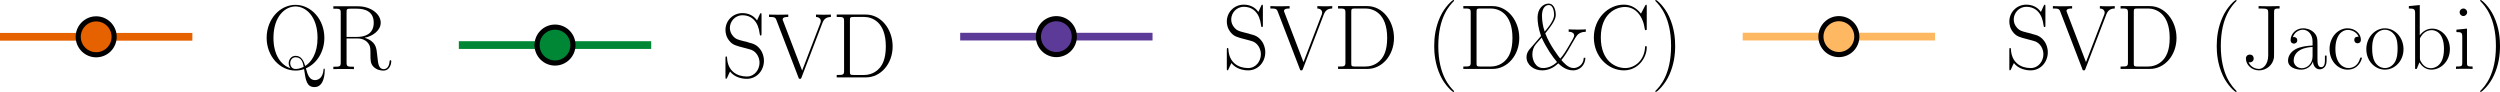 <?xml version="1.0" encoding="UTF-8" standalone="no"?>
<svg
   xmlns:dc="http://purl.org/dc/elements/1.1/"
   xmlns:cc="http://creativecommons.org/ns#"
   xmlns:rdf="http://www.w3.org/1999/02/22-rdf-syntax-ns#"
   xmlns:svg="http://www.w3.org/2000/svg"
   xmlns="http://www.w3.org/2000/svg"
   xmlns:xlink="http://www.w3.org/1999/xlink"
   xmlns:sodipodi="http://sodipodi.sourceforge.net/DTD/sodipodi-0.dtd"
   xmlns:inkscape="http://www.inkscape.org/namespaces/inkscape"
   width="487.352pt"
   height="17.922pt"
   viewBox="0 0 487.352 17.922"
   version="1.2"
   id="svg1323"
   sodipodi:docname="legend.svg"
   inkscape:version="0.92.3 (2405546, 2018-03-11)">
  <sodipodi:namedview
     pagecolor="#ffffff"
     bordercolor="#666666"
     borderopacity="1"
     objecttolerance="10"
     gridtolerance="10"
     guidetolerance="10"
     inkscape:pageopacity="0"
     inkscape:pageshadow="2"
     inkscape:window-width="2560"
     inkscape:window-height="1387"
     id="namedview1325"
     showgrid="false"
     inkscape:zoom="1.7065405"
     inkscape:cx="239.45396"
     inkscape:cy="-150.3387"
     inkscape:window-x="-8"
     inkscape:window-y="22"
     inkscape:window-maximized="1"
     inkscape:current-layer="svg1323"
     fit-margin-top="0"
     fit-margin-left="0"
     fit-margin-right="0"
     fit-margin-bottom="0" />
  <defs
     id="defs538">
    <g
       id="g125">
      <symbol
         overflow="visible"
         id="glyph0-0"
         style="overflow:visible">
        <path
           style="stroke:none"
           d=""
           id="path2"
           inkscape:connector-curvature="0" />
      </symbol>
      <symbol
         overflow="visible"
         id="glyph0-1"
         style="overflow:visible">
        <path
           style="stroke:none"
           d="m 4.766,-11.469 c 0,-0.375 -0.016,-0.391 -0.266,-0.391 -0.703,0.844 -1.75,1.109 -2.766,1.156 -0.047,0 -0.141,0 -0.156,0.031 -0.016,0.031 -0.016,0.078 -0.016,0.453 0.547,0 1.484,-0.109 2.203,-0.547 V -1.312 c 0,0.625 -0.031,0.844 -1.578,0.844 H 1.656 V 0 c 0.859,-0.016 1.75,-0.031 2.609,-0.031 0.859,0 1.766,0.016 2.625,0.031 V -0.469 H 6.344 c -1.531,0 -1.578,-0.188 -1.578,-0.844 z m 0,0"
           id="path5"
           inkscape:connector-curvature="0" />
      </symbol>
      <symbol
         overflow="visible"
         id="glyph0-2"
         style="overflow:visible">
        <path
           style="stroke:none"
           d="m 7.531,-5.766 c 0,-1.094 -0.016,-2.953 -0.766,-4.391 -0.672,-1.25 -1.719,-1.703 -2.656,-1.703 -0.859,0 -1.953,0.391 -2.641,1.688 -0.719,1.344 -0.781,3.016 -0.781,4.406 0,1.031 0.016,2.594 0.562,3.953 0.781,1.844 2.156,2.094 2.859,2.094 0.828,0 2.078,-0.328 2.812,-2.047 0.547,-1.234 0.609,-2.688 0.609,-4 z M 4.109,0 C 2.953,0 2.281,-0.984 2.031,-2.344 1.828,-3.406 1.828,-4.953 1.828,-5.953 c 0,-1.391 0,-2.531 0.234,-3.625 0.344,-1.531 1.344,-1.984 2.047,-1.984 0.734,0 1.688,0.484 2.031,1.953 0.234,1.016 0.25,2.219 0.25,3.656 0,1.156 0,2.594 -0.219,3.656 C 5.797,-0.344 4.734,0 4.109,0 Z m 0,0"
           id="path8"
           inkscape:connector-curvature="0" />
      </symbol>
      <symbol
         overflow="visible"
         id="glyph0-3"
         style="overflow:visible">
        <path
           style="stroke:none"
           d="M 7.484,-2.781 H 7.156 C 6.984,-1.5 6.828,-1.297 6.766,-1.188 6.672,-1.047 5.375,-1.047 5.125,-1.047 H 1.688 c 0.641,-0.688 1.906,-1.969 3.422,-3.438 1.094,-1.047 2.375,-2.266 2.375,-4.031 0,-2.125 -1.688,-3.344 -3.578,-3.344 -1.969,0 -3.172,1.75 -3.172,3.359 0,0.703 0.516,0.781 0.734,0.781 0.188,0 0.719,-0.109 0.719,-0.734 0,-0.547 -0.469,-0.719 -0.719,-0.719 -0.109,0 -0.219,0.031 -0.281,0.062 0.344,-1.531 1.375,-2.281 2.469,-2.281 1.562,0 2.594,1.234 2.594,2.875 0,1.562 -0.922,2.906 -1.938,4.062 L 0.734,-0.406 V 0 h 6.312 z m 0,0"
           id="path11"
           inkscape:connector-curvature="0" />
      </symbol>
      <symbol
         overflow="visible"
         id="glyph0-4"
         style="overflow:visible">
        <path
           style="stroke:none"
           d="m 3.969,-6.094 c 1.594,0 2.297,1.375 2.297,2.969 0,2.156 -1.156,2.984 -2.188,2.984 -0.953,0 -2.5,-0.469 -2.984,-1.844 0.094,0.031 0.188,0.031 0.266,0.031 0.438,0 0.75,-0.281 0.75,-0.75 0,-0.531 -0.391,-0.766 -0.75,-0.766 -0.297,0 -0.766,0.156 -0.766,0.812 0,1.656 1.609,2.938 3.516,2.938 1.984,0 3.516,-1.562 3.516,-3.391 0,-1.734 -1.438,-2.984 -3.141,-3.188 1.359,-0.281 2.672,-1.5 2.672,-3.141 0,-1.391 -1.422,-2.422 -3.031,-2.422 -1.625,0 -3.062,1 -3.062,2.438 0,0.625 0.469,0.734 0.703,0.734 0.375,0 0.688,-0.234 0.688,-0.688 0,-0.469 -0.312,-0.703 -0.688,-0.703 -0.078,0 -0.172,0 -0.234,0.031 0.516,-1.188 1.938,-1.391 2.562,-1.391 0.625,0 1.812,0.297 1.812,2.016 0,0.5 -0.078,1.406 -0.688,2.188 C 4.688,-6.531 4.078,-6.5 3.484,-6.438 c -0.094,0 -0.5,0.031 -0.578,0.031 -0.125,0.016 -0.203,0.031 -0.203,0.156 0,0.141 0.016,0.156 0.375,0.156 z m 0,0"
           id="path14"
           inkscape:connector-curvature="0" />
      </symbol>
      <symbol
         overflow="visible"
         id="glyph0-5"
         style="overflow:visible">
        <path
           style="stroke:none"
           d="M 6.031,-11.609 C 6.031,-11.984 6.016,-12 5.688,-12 l -5.328,8.484 v 0.469 h 4.625 v 1.75 c 0,0.656 -0.031,0.828 -1.297,0.828 H 3.359 V 0 c 0.562,-0.031 1.531,-0.031 2.141,-0.031 0.609,0 1.578,0 2.156,0.031 V -0.469 H 7.312 c -1.25,0 -1.281,-0.172 -1.281,-0.828 v -1.75 h 1.828 v -0.469 H 6.031 Z m -0.984,1.188 v 6.906 H 0.719 Z m 0,0"
           id="path17"
           inkscape:connector-curvature="0" />
      </symbol>
      <symbol
         overflow="visible"
         id="glyph0-6"
         style="overflow:visible">
        <path
           style="stroke:none"
           d="M 4.578,-3.469 V -4.25 h -4.5 v 0.781 z m 0,0"
           id="path20"
           inkscape:connector-curvature="0" />
      </symbol>
      <symbol
         overflow="visible"
         id="glyph0-7"
         style="overflow:visible">
        <path
           style="stroke:none"
           d="m 2.047,-10.5 c 0.172,0.078 0.906,0.312 1.672,0.312 1.656,0 2.578,-0.891 3.094,-1.422 0,-0.141 0,-0.234 -0.109,-0.234 -0.016,0 -0.047,0 -0.188,0.078 -0.625,0.266 -1.375,0.484 -2.266,0.484 -0.531,0 -1.344,-0.078 -2.219,-0.469 -0.203,-0.094 -0.234,-0.094 -0.25,-0.094 -0.094,0 -0.109,0.016 -0.109,0.375 v 5.203 c 0,0.328 0,0.422 0.172,0.422 0.094,0 0.125,-0.047 0.219,-0.172 0.578,-0.797 1.359,-1.141 2.266,-1.141 0.625,0 1.969,0.391 1.969,3.469 0,0.562 0,1.609 -0.531,2.438 -0.453,0.734 -1.156,1.109 -1.922,1.109 -1.188,0 -2.391,-0.828 -2.719,-2.203 0.078,0.016 0.219,0.047 0.297,0.047 0.234,0 0.672,-0.125 0.672,-0.688 0,-0.484 -0.328,-0.672 -0.672,-0.672 -0.422,0 -0.688,0.25 -0.688,0.75 0,1.562 1.234,3.188 3.141,3.188 1.844,0 3.609,-1.594 3.609,-3.906 0,-2.156 -1.406,-3.812 -3.141,-3.812 -0.922,0 -1.688,0.328 -2.297,0.984 z m 0,0"
           id="path23"
           inkscape:connector-curvature="0" />
      </symbol>
      <symbol
         overflow="visible"
         id="glyph0-8"
         style="overflow:visible">
        <path
           style="stroke:none"
           d="m 8.484,-0.156 c 2.141,-0.922 3.594,-3.25 3.594,-5.938 0,-3.688 -2.641,-6.438 -5.625,-6.438 -3.047,0 -5.625,2.797 -5.625,6.438 0,3.578 2.578,6.375 5.625,6.375 C 6.875,0.281 7.438,0.234 8.125,0 c 0.312,2.188 0.5,3.5 2.047,3.5 1.906,0 1.984,-2.797 1.984,-3.297 0,-0.188 0,-0.312 -0.125,-0.312 -0.078,0 -0.109,0.125 -0.109,0.156 -0.125,1.734 -1.094,2.094 -1.656,2.094 -1.062,0 -1.438,-0.953 -1.781,-2.297 z m -3,-0.016 C 3.625,-0.766 2.156,-2.766 2.156,-6.094 c 0,-4.281 2.344,-6.125 4.281,-6.125 2.016,0 4.312,1.922 4.312,6.125 0,3.031 -1.203,4.719 -2.406,5.484 -0.266,-0.922 -0.703,-1.984 -1.875,-1.984 -0.859,0 -1.344,0.75 -1.344,1.422 0,0.422 0.172,0.766 0.359,1 z m 2.562,-0.281 c -0.703,0.375 -1.281,0.422 -1.594,0.422 -0.797,0 -1.031,-0.734 -1.031,-1.141 0,-0.547 0.375,-1.141 1.047,-1.141 1.156,0 1.438,1.016 1.578,1.859 z m 0,0"
           id="path26"
           inkscape:connector-curvature="0" />
      </symbol>
      <symbol
         overflow="visible"
         id="glyph0-9"
         style="overflow:visible">
        <path
           style="stroke:none"
           d="m 7.031,-6.109 c 1.703,-0.344 3.141,-1.5 3.141,-2.938 0,-1.688 -1.906,-3.203 -4.406,-3.203 H 0.938 v 0.469 c 1.234,0 1.438,0 1.438,0.797 v 9.703 c 0,0.812 -0.203,0.812 -1.438,0.812 V 0 c 0.516,-0.031 1.453,-0.031 2,-0.031 0.562,0 1.5,0 2.016,0.031 v -0.469 c -1.234,0 -1.438,0 -1.438,-0.812 v -4.703 h 2.094 c 1.031,0 1.594,0.406 1.859,0.641 0.703,0.703 0.703,1.188 0.703,2.406 0,1.203 0,1.812 0.547,2.422 0.688,0.734 1.594,0.797 1.984,0.797 1.328,0 1.531,-1.484 1.531,-1.781 0,-0.109 0,-0.234 -0.156,-0.234 -0.156,0 -0.172,0.109 -0.172,0.172 C 11.828,-0.391 11.297,0 10.75,0 9.766,0 9.656,-1.125 9.547,-2.219 9.484,-2.594 9.453,-2.875 9.422,-3.266 9.312,-4.156 9.172,-5.469 7.031,-6.109 Z M 5.562,-6.281 H 3.516 v -4.797 c 0,-0.609 0.031,-0.703 0.75,-0.703 h 1.312 c 1.484,0 3.234,0.516 3.234,2.734 0,2.328 -1.906,2.766 -3.25,2.766 z m 0,0"
           id="path29"
           inkscape:connector-curvature="0" />
      </symbol>
      <symbol
         overflow="visible"
         id="glyph0-10"
         style="overflow:visible">
        <path
           style="stroke:none"
           d="m 7.859,-12.172 c 0,-0.328 -0.016,-0.344 -0.125,-0.344 -0.109,0 -0.141,0.062 -0.219,0.234 l -0.531,1.172 C 6.297,-12.094 5.25,-12.531 4.125,-12.531 c -1.828,0 -3.297,1.453 -3.297,3.281 0,0.547 0.125,1.344 0.734,2.094 0.656,0.828 1.297,0.969 2.719,1.344 0.547,0.141 1.438,0.375 1.625,0.453 1.016,0.422 1.562,1.5 1.562,2.5 0,1.297 -0.922,2.688 -2.484,2.688 -1.922,0 -3.703,-1.078 -3.844,-3.594 -0.016,-0.281 -0.031,-0.312 -0.156,-0.312 -0.141,0 -0.156,0.031 -0.156,0.391 v 3.609 c 0,0.328 0.016,0.344 0.125,0.344 0.125,0 0.156,-0.094 0.406,-0.641 C 1.375,-0.438 1.375,-0.469 1.719,-1.141 2.625,0.031 4.125,0.281 4.984,0.281 c 1.953,0 3.344,-1.625 3.344,-3.531 0,-0.922 -0.344,-1.641 -0.547,-1.969 -0.75,-1.156 -1.562,-1.359 -2.422,-1.578 -0.125,-0.062 -0.156,-0.062 -1.156,-0.312 -0.969,-0.25 -1.391,-0.375 -1.828,-0.859 -0.516,-0.547 -0.688,-1.125 -0.688,-1.703 0,-1.156 0.938,-2.438 2.453,-2.438 1.906,0 3.094,1.344 3.359,3.594 0.047,0.312 0.062,0.344 0.188,0.344 0.172,0 0.172,-0.062 0.172,-0.359 z m 0,0"
           id="path32"
           inkscape:connector-curvature="0" />
      </symbol>
      <symbol
         overflow="visible"
         id="glyph0-11"
         style="overflow:visible">
        <path
           style="stroke:none"
           d="M 10.578,-10.594 C 10.75,-11 11.031,-11.766 12.234,-11.781 V -12.25 c -0.406,0.031 -0.875,0.031 -1.328,0.031 -0.438,0 -1.172,0 -1.578,-0.031 v 0.469 c 0.891,0.047 0.938,0.672 0.938,0.781 0,0.203 -0.062,0.328 -0.109,0.469 L 6.625,-1.328 2.922,-11 c -0.047,-0.125 -0.094,-0.203 -0.094,-0.297 0,-0.484 0.719,-0.484 1.094,-0.484 V -12.25 c -0.562,0.031 -1.406,0.031 -2,0.031 -0.469,0 -1.312,0 -1.75,-0.031 v 0.469 c 1.047,0 1.25,0.062 1.453,0.641 L 5.906,0 C 5.984,0.25 6.016,0.281 6.203,0.281 6.406,0.281 6.422,0.25 6.516,0 Z m 0,0"
           id="path35"
           inkscape:connector-curvature="0" />
      </symbol>
      <symbol
         overflow="visible"
         id="glyph0-12"
         style="overflow:visible">
        <path
           style="stroke:none"
           d="m 0.938,-12.25 v 0.469 c 1.234,0 1.438,0 1.438,0.797 v 9.703 c 0,0.812 -0.203,0.812 -1.438,0.812 V 0 H 6.641 C 9.531,0 11.844,-2.656 11.844,-6.031 11.844,-9.422 9.562,-12.25 6.641,-12.25 Z m 3.328,11.781 c -0.719,0 -0.75,-0.094 -0.75,-0.703 v -9.906 c 0,-0.609 0.031,-0.703 0.75,-0.703 H 6.281 c 1.484,0 4.234,0.875 4.234,5.75 0,2.531 -0.734,3.562 -1.078,4.047 C 9,-1.438 7.984,-0.469 6.281,-0.469 Z m 0,0"
           id="path38"
           inkscape:connector-curvature="0" />
      </symbol>
      <symbol
         overflow="visible"
         id="glyph0-13"
         style="overflow:visible">
        <path
           style="stroke:none"
           d="m 5.484,4.375 c 0,-0.016 0,-0.047 -0.047,-0.109 C 4.609,3.422 2.406,1.125 2.406,-4.469 c 0,-5.594 2.172,-7.875 3.047,-8.766 0,-0.016 0.031,-0.062 0.031,-0.109 0,-0.062 -0.047,-0.094 -0.125,-0.094 -0.188,0 -1.719,1.328 -2.594,3.297 -0.906,2 -1.156,3.938 -1.156,5.656 0,1.297 0.125,3.484 1.203,5.797 0.859,1.859 2.328,3.172 2.547,3.172 0.094,0 0.125,-0.031 0.125,-0.109 z m 0,0"
           id="path41"
           inkscape:connector-curvature="0" />
      </symbol>
      <symbol
         overflow="visible"
         id="glyph0-14"
         style="overflow:visible">
        <path
           style="stroke:none"
           d="M 1.203,-3.844 C 0.812,-3.391 0.594,-2.891 0.594,-2.297 c 0,1.469 1.375,2.578 3.062,2.578 1.688,0 2.766,-1.031 3.125,-1.375 0.484,0.453 1.469,1.375 2.906,1.375 1.266,0 2.344,-0.969 2.391,-2.453 H 11.75 c -0.031,1.406 -1.203,2 -1.984,2 -1.062,0 -1.938,-1.062 -2.375,-1.562 0.344,-0.422 0.922,-1.125 2.094,-3.25 0.344,-0.594 0.844,-1.484 1.109,-1.719 0.266,-0.219 0.672,-0.531 1.562,-0.547 v -0.469 c -0.328,0.047 -1.094,0.047 -1.453,0.047 -0.531,0 -1.375,0 -1.891,-0.047 V -7.25 c 0.594,0 1.078,0.25 1.078,0.734 0,0.297 -0.422,0.984 -1.188,2.281 -0.266,0.469 -0.906,1.531 -1.531,2.219 C 6.906,-2.344 5.125,-4.625 4.25,-6.938 c 1.844,-2.234 2.047,-3.031 2.047,-3.609 0,-0.719 -0.234,-2.188 -1.406,-2.188 -1.047,0 -2.141,0.969 -2.141,2.703 0,0.922 0.141,2.047 0.672,3.609 z m 2.938,-3.438 c -0.344,-0.938 -0.531,-2.125 -0.531,-3.094 0,-1.578 0.734,-2.078 1.312,-2.078 1,0 1.047,1.625 1.047,1.891 0,0.625 -0.312,1.516 -1.828,3.281 z m -0.594,1.172 c 0.891,1.984 2.156,3.797 3,4.766 -0.875,0.828 -1.844,1.172 -2.719,1.172 -1.453,0 -2.094,-1.5 -2.094,-2.656 0,-0.734 0.234,-1.484 0.703,-2.016 z m 0,0"
           id="path44"
           inkscape:connector-curvature="0" />
      </symbol>
      <symbol
         overflow="visible"
         id="glyph0-15"
         style="overflow:visible">
        <path
           style="stroke:none"
           d="m 11.141,-12.172 c 0,-0.328 -0.016,-0.344 -0.125,-0.344 -0.078,0 -0.094,0.016 -0.219,0.234 l -0.781,1.5 c -0.891,-1.109 -1.969,-1.75 -3.344,-1.75 -3.062,0 -5.844,2.703 -5.844,6.391 0,3.734 2.781,6.422 5.859,6.422 2.75,0 4.453,-2.422 4.453,-4.484 0,-0.172 0,-0.25 -0.156,-0.25 -0.156,0 -0.156,0.062 -0.172,0.219 -0.141,2.516 -1.938,4.062 -3.875,4.062 -1.828,0 -4.75,-1.297 -4.75,-5.969 0,-4.672 2.984,-5.938 4.719,-5.938 2.031,0 3.5,1.766 3.844,4.25 0.031,0.219 0.031,0.266 0.188,0.266 0.203,0 0.203,-0.047 0.203,-0.359 z m 0,0"
           id="path47"
           inkscape:connector-curvature="0" />
      </symbol>
      <symbol
         overflow="visible"
         id="glyph0-16"
         style="overflow:visible">
        <path
           style="stroke:none"
           d="m 4.719,-4.469 c 0,-1.297 -0.125,-3.484 -1.203,-5.797 C 2.656,-12.125 1.188,-13.438 0.969,-13.438 c -0.047,0 -0.125,0.016 -0.125,0.109 0,0.031 0.016,0.047 0.031,0.094 0.859,0.891 3.047,3.172 3.047,8.75 0,5.594 -2.156,7.875 -3.047,8.766 -0.016,0.047 -0.031,0.062 -0.031,0.094 0,0.094 0.078,0.109 0.125,0.109 0.203,0 1.719,-1.328 2.594,-3.297 0.906,-2 1.156,-3.938 1.156,-5.656 z m 0,0"
           id="path50"
           inkscape:connector-curvature="0" />
      </symbol>
      <symbol
         overflow="visible"
         id="glyph0-17"
         style="overflow:visible">
        <path
           style="stroke:none"
           d="M 5.297,-2.641 C 5.297,-0.984 4.391,0 3.484,0 3.016,0 1.938,-0.219 1.469,-1.312 c 0.078,0.016 0.156,0.031 0.234,0.031 0.344,0 0.766,-0.219 0.766,-0.766 0,-0.422 -0.297,-0.75 -0.75,-0.75 -0.422,0 -0.766,0.266 -0.766,0.781 0,1.203 1.094,2.297 2.562,2.297 1.406,0 2.688,-1 2.906,-2.5 C 6.438,-2.344 6.438,-2.391 6.438,-3 v -7.531 c 0,-0.297 0,-0.812 0.031,-0.906 0.078,-0.344 0.484,-0.344 1.047,-0.344 V -12.25 c -0.031,0 -1.312,0.031 -1.75,0.031 -0.766,0 -1.594,0 -2.344,-0.031 v 0.469 h 0.438 c 1.391,0 1.438,0.188 1.438,0.844 z m 0,0"
           id="path53"
           inkscape:connector-curvature="0" />
      </symbol>
      <symbol
         overflow="visible"
         id="glyph0-18"
         style="overflow:visible">
        <path
           style="stroke:none"
           d="m 6.453,-4.641 c 0,-1.188 0,-1.812 -0.75,-2.516 -0.656,-0.594 -1.438,-0.766 -2.047,-0.766 -1.422,0 -2.438,1.109 -2.438,2.297 0,0.656 0.547,0.688 0.641,0.688 0.234,0 0.656,-0.141 0.656,-0.641 0,-0.453 -0.344,-0.641 -0.656,-0.641 -0.062,0 -0.156,0.016 -0.203,0.031 C 2.031,-7.312 3,-7.641 3.625,-7.641 c 0.891,0 1.875,0.781 1.875,2.297 V -4.562 C 4.453,-4.516 3.172,-4.375 2.172,-3.844 1.047,-3.203 0.719,-2.312 0.719,-1.625 c 0,1.375 1.609,1.766 2.562,1.766 0.984,0 1.906,-0.547 2.297,-1.578 0.031,0.797 0.531,1.516 1.328,1.516 0.375,0 1.328,-0.25 1.328,-1.672 v -1 H 7.906 v 1.016 c 0,1.094 -0.484,1.234 -0.719,1.234 -0.734,0 -0.734,-0.938 -0.734,-1.719 z M 5.5,-2.5 c 0,1.562 -1.109,2.359 -2.094,2.359 -0.891,0 -1.594,-0.672 -1.594,-1.484 0,-0.547 0.234,-1.5 1.266,-2.062 C 3.953,-4.172 4.938,-4.25 5.5,-4.281 Z m 0,0"
           id="path56"
           inkscape:connector-curvature="0" />
      </symbol>
      <symbol
         overflow="visible"
         id="glyph0-19"
         style="overflow:visible">
        <path
           style="stroke:none"
           d="m 6.266,-6.281 c -0.344,0 -0.844,0 -0.844,0.625 0,0.516 0.406,0.656 0.641,0.656 0.125,0 0.641,-0.062 0.641,-0.688 0,-1.266 -1.219,-2.234 -2.594,-2.234 -1.906,0 -3.516,1.75 -3.516,4.047 0,2.391 1.688,4.016 3.516,4.016 2.219,0 2.781,-2.062 2.781,-2.25 0,-0.078 -0.016,-0.125 -0.141,-0.125 -0.125,0 -0.156,0.016 -0.219,0.25 -0.469,1.453 -1.484,1.812 -2.266,1.812 -1.141,0 -2.531,-1.062 -2.531,-3.719 0,-2.734 1.328,-3.719 2.391,-3.719 0.703,0 1.734,0.344 2.141,1.328 z m 0,0"
           id="path59"
           inkscape:connector-curvature="0" />
      </symbol>
      <symbol
         overflow="visible"
         id="glyph0-20"
         style="overflow:visible">
        <path
           style="stroke:none"
           d="m 7.734,-3.844 c 0,-2.297 -1.672,-4.078 -3.625,-4.078 -1.953,0 -3.625,1.781 -3.625,4.078 0,2.266 1.672,3.984 3.625,3.984 1.953,0 3.625,-1.719 3.625,-3.984 z m -3.625,3.672 c -0.844,0 -1.562,-0.516 -1.969,-1.203 C 1.688,-2.188 1.625,-3.188 1.625,-3.984 c 0,-0.75 0.047,-1.688 0.516,-2.484 C 2.5,-7.062 3.188,-7.641 4.109,-7.641 c 0.812,0 1.484,0.453 1.922,1.078 0.547,0.844 0.547,2.031 0.547,2.578 0,0.703 -0.031,1.781 -0.516,2.641 -0.5,0.828 -1.266,1.172 -1.953,1.172 z m 0,0"
           id="path62"
           inkscape:connector-curvature="0" />
      </symbol>
      <symbol
         overflow="visible"
         id="glyph0-21"
         style="overflow:visible">
        <path
           style="stroke:none"
           d="M 2.688,-12.453 0.562,-12.25 v 0.469 c 1.047,0 1.219,0.109 1.219,0.969 V 0 h 0.312 L 2.625,-1.281 C 3.141,-0.438 3.906,0.141 4.953,0.141 6.75,0.141 8.562,-1.438 8.562,-3.875 c 0,-2.297 -1.625,-3.984 -3.438,-3.984 -1.109,0 -1.891,0.594 -2.438,1.297 z m 0.031,6.797 c 0,-0.312 0,-0.375 0.266,-0.75 0.688,-1.078 1.703,-1.156 2.031,-1.156 0.547,0 2.391,0.281 2.391,3.672 0,3.547 -2.109,3.75 -2.547,3.75 C 4.312,-0.141 3.5,-0.359 2.922,-1.406 2.719,-1.734 2.719,-1.781 2.719,-2.094 Z m 0,0"
           id="path65"
           inkscape:connector-curvature="0" />
      </symbol>
      <symbol
         overflow="visible"
         id="glyph0-22"
         style="overflow:visible">
        <path
           style="stroke:none"
           d="m 2.781,-11.047 c 0,-0.391 -0.328,-0.734 -0.734,-0.734 -0.391,0 -0.734,0.312 -0.734,0.734 0,0.391 0.312,0.734 0.734,0.734 0.391,0 0.734,-0.328 0.734,-0.734 z M 0.688,-7.656 v 0.469 c 1,0 1.141,0.109 1.141,0.969 v 4.984 c 0,0.672 -0.062,0.766 -1.219,0.766 V 0 c 0.438,-0.031 1.203,-0.031 1.656,-0.031 0.422,0 1.156,0 1.578,0.031 v -0.469 c -1.062,0 -1.094,-0.109 -1.094,-0.75 v -6.641 z m 0,0"
           id="path68"
           inkscape:connector-curvature="0" />
      </symbol>
      <symbol
         overflow="visible"
         id="glyph1-0"
         style="overflow:visible">
        <path
           style="stroke:none"
           d=""
           id="path71"
           inkscape:connector-curvature="0" />
      </symbol>
      <symbol
         overflow="visible"
         id="glyph1-1"
         style="overflow:visible">
        <path
           style="stroke:none"
           d="m 3.094,-12.266 c 0,-0.438 -0.359,-0.828 -0.828,-0.828 -0.438,0 -0.812,0.359 -0.812,0.828 0,0.438 0.359,0.812 0.812,0.812 0.438,0 0.828,-0.359 0.828,-0.812 z M 0.75,-8.5 v 0.516 c 1.125,0 1.281,0.109 1.281,1.078 V -1.375 c 0,0.75 -0.078,0.859 -1.359,0.859 V 0 c 0.484,-0.047 1.344,-0.047 1.844,-0.047 0.469,0 1.297,0 1.75,0.047 v -0.516 c -1.172,0 -1.219,-0.125 -1.219,-0.844 V -8.719 Z m 0,0"
           id="path74"
           inkscape:connector-curvature="0" />
      </symbol>
      <symbol
         overflow="visible"
         id="glyph1-2"
         style="overflow:visible">
        <path
           style="stroke:none"
           d="m 8.266,-6.062 c 0,-1.016 -0.203,-2.656 -2.547,-2.656 -1.578,0 -2.391,1.203 -2.688,2 H 3.016 v -2 L 0.656,-8.5 v 0.516 c 1.172,0 1.359,0.109 1.359,1.078 V -1.375 c 0,0.75 -0.078,0.859 -1.359,0.859 V 0 c 0.484,-0.047 1.359,-0.047 1.875,-0.047 0.516,0 1.406,0 1.891,0.047 V -0.516 C 3.141,-0.516 3.062,-0.594 3.062,-1.375 v -3.828 c 0,-1.828 1.125,-3.203 2.516,-3.203 1.469,0 1.641,1.312 1.641,2.266 V -1.375 c 0,0.75 -0.094,0.859 -1.359,0.859 V 0 c 0.469,-0.047 1.359,-0.047 1.875,-0.047 0.516,0 1.406,0 1.891,0.047 v -0.516 c -1.281,0 -1.359,-0.078 -1.359,-0.859 z m 0,0"
           id="path77"
           inkscape:connector-curvature="0" />
      </symbol>
      <symbol
         overflow="visible"
         id="glyph1-3"
         style="overflow:visible">
        <path
           style="stroke:none"
           d="M 7.797,-6.766 C 7.969,-7.219 8.281,-8.016 9.438,-8.047 V -8.562 c -0.375,0.016 -0.875,0.031 -1.25,0.031 -0.422,0 -1.078,0 -1.469,-0.031 v 0.516 c 0.5,0.031 0.766,0.281 0.766,0.797 0,0.172 0,0.219 -0.109,0.5 L 5.172,-1.219 2.812,-7.188 c -0.125,-0.266 -0.125,-0.297 -0.125,-0.375 0,-0.484 0.656,-0.484 0.953,-0.484 V -8.562 c -0.469,0.031 -1.344,0.031 -1.844,0.031 -0.547,0 -1.156,0 -1.594,-0.031 v 0.516 c 0.75,0 1.172,0 1.406,0.609 L 4.5,-0.172 C 4.625,0.125 4.641,0.156 4.828,0.156 5,0.156 5.016,0.125 5.141,-0.172 Z m 0,0"
           id="path80"
           inkscape:connector-curvature="0" />
      </symbol>
      <symbol
         overflow="visible"
         id="glyph1-4"
         style="overflow:visible">
        <path
           style="stroke:none"
           d="M 7.594,-4.688 C 7.672,-4.766 7.672,-4.797 7.672,-5 c 0,-2.031 -1.078,-3.812 -3.344,-3.812 -2.109,0 -3.797,2.016 -3.797,4.469 0,2.594 1.906,4.5 4.016,4.5 2.219,0 3.109,-2.109 3.109,-2.531 0,-0.141 -0.125,-0.141 -0.172,-0.141 -0.141,0 -0.156,0.047 -0.234,0.281 -0.438,1.359 -1.531,2.031 -2.562,2.031 -0.859,0 -1.719,-0.469 -2.25,-1.344 C 1.812,-2.562 1.812,-3.75 1.812,-4.688 Z M 1.828,-4.984 c 0.141,-2.859 1.672,-3.5 2.469,-3.5 1.359,0 2.281,1.266 2.297,3.5 z m 0,0"
           id="path83"
           inkscape:connector-curvature="0" />
      </symbol>
      <symbol
         overflow="visible"
         id="glyph1-5"
         style="overflow:visible">
        <path
           style="stroke:none"
           d="m 2.984,-4.703 c 0,-1.906 0.828,-3.703 2.312,-3.703 0.141,0 0.281,0.016 0.422,0.078 0,0 -0.438,0.141 -0.438,0.656 C 5.281,-7.188 5.656,-7 5.953,-7 c 0.25,0 0.688,-0.125 0.688,-0.688 0,-0.641 -0.641,-1.031 -1.328,-1.031 -1.5,0 -2.172,1.469 -2.359,2.172 H 2.922 V -8.719 L 0.625,-8.5 v 0.516 c 1.172,0 1.344,0.109 1.344,1.078 V -1.375 c 0,0.75 -0.078,0.859 -1.344,0.859 V 0 c 0.469,-0.047 1.391,-0.047 1.906,-0.047 0.578,0 1.594,0 2.125,0.047 v -0.516 c -1.422,0 -1.672,0 -1.672,-0.906 z m 0,0"
           id="path86"
           inkscape:connector-curvature="0" />
      </symbol>
      <symbol
         overflow="visible"
         id="glyph1-6"
         style="overflow:visible">
        <path
           style="stroke:none"
           d="m 6.156,-8.406 c 0,-0.359 -0.016,-0.375 -0.141,-0.375 -0.078,0 -0.094,0.016 -0.344,0.312 C 5.625,-8.391 5.438,-8.188 5.375,-8.109 4.734,-8.781 3.844,-8.812 3.5,-8.812 c -2.203,0 -3,1.156 -3,2.312 0,1.797 2.031,2.219 2.609,2.344 1.25,0.25 1.688,0.328 2.109,0.688 0.266,0.234 0.703,0.688 0.703,1.391 0,0.844 -0.484,1.922 -2.312,1.922 C 1.875,-0.156 1.25,-1.469 0.891,-3.234 0.844,-3.5 0.844,-3.531 0.672,-3.531 0.516,-3.531 0.5,-3.5 0.5,-3.109 v 2.875 c 0,0.359 0.016,0.375 0.141,0.375 0.094,0 0.109,-0.016 0.219,-0.188 0.109,-0.172 0.422,-0.656 0.531,-0.844 0.406,0.531 1.094,1.047 2.219,1.047 1.969,0 3.031,-1.078 3.031,-2.625 0,-1.016 -0.547,-1.562 -0.797,-1.797 -0.609,-0.609 -1.297,-0.75 -2.141,-0.906 -1.094,-0.25 -2.484,-0.531 -2.484,-1.734 0,-0.531 0.281,-1.625 2.281,-1.625 2.141,0 2.25,2 2.297,2.641 0.016,0.094 0.125,0.109 0.172,0.109 0.188,0 0.188,-0.062 0.188,-0.391 z m 0,0"
           id="path89"
           inkscape:connector-curvature="0" />
      </symbol>
      <symbol
         overflow="visible"
         id="glyph1-7"
         style="overflow:visible">
        <path
           style="stroke:none"
           d="m 3.016,-8.047 h 2.781 V -8.562 H 3.016 V -12.25 H 2.656 c -0.047,2.047 -0.75,3.844 -2.438,3.891 v 0.312 h 1.734 v 5.594 c 0,0.375 0,2.609 2.312,2.609 1.172,0 1.844,-1.156 1.844,-2.625 V -3.609 H 5.75 v 1.125 c 0,1.375 -0.531,2.281 -1.375,2.281 -0.562,0 -1.359,-0.391 -1.359,-2.203 z m 0,0"
           id="path92"
           inkscape:connector-curvature="0" />
      </symbol>
      <symbol
         overflow="visible"
         id="glyph1-8"
         style="overflow:visible">
        <path
           style="stroke:none"
           d="m 13.469,-6.062 c 0,-0.984 -0.188,-2.656 -2.547,-2.656 -1.359,0 -2.297,0.906 -2.656,1.984 H 8.25 c -0.234,-1.625 -1.422,-1.984 -2.531,-1.984 -1.578,0 -2.391,1.203 -2.688,2 H 3.016 v -2 L 0.656,-8.5 v 0.516 c 1.172,0 1.359,0.109 1.359,1.078 V -1.375 c 0,0.75 -0.078,0.859 -1.359,0.859 V 0 c 0.484,-0.047 1.359,-0.047 1.875,-0.047 0.516,0 1.406,0 1.891,0.047 V -0.516 C 3.141,-0.516 3.062,-0.594 3.062,-1.375 v -3.828 c 0,-1.828 1.125,-3.203 2.516,-3.203 1.469,0 1.641,1.312 1.641,2.266 V -1.375 c 0,0.75 -0.094,0.859 -1.359,0.859 V 0 c 0.469,-0.047 1.359,-0.047 1.875,-0.047 0.516,0 1.406,0 1.891,0.047 v -0.516 c -1.281,0 -1.359,-0.078 -1.359,-0.859 v -3.828 c 0,-1.828 1.125,-3.203 2.516,-3.203 1.469,0 1.625,1.312 1.625,2.266 V -1.375 c 0,0.75 -0.078,0.859 -1.344,0.859 V 0 c 0.469,-0.047 1.344,-0.047 1.859,-0.047 0.531,0 1.422,0 1.906,0.047 v -0.516 c -1.281,0 -1.359,-0.078 -1.359,-0.859 z m 0,0"
           id="path95"
           inkscape:connector-curvature="0" />
      </symbol>
      <symbol
         overflow="visible"
         id="glyph1-9"
         style="overflow:visible">
        <path
           style="stroke:none"
           d="m 4.375,3.359 c -1.266,0 -1.344,-0.078 -1.344,-0.844 V -1.219 c 0.578,0.844 1.406,1.375 2.469,1.375 1.984,0 4,-1.75 4,-4.453 0,-2.516 -1.734,-4.422 -3.781,-4.422 -1.203,0 -2.172,0.656 -2.734,1.453 V -8.719 L 0.625,-8.5 v 0.516 c 1.172,0 1.344,0.109 1.344,1.078 v 9.422 c 0,0.75 -0.078,0.844 -1.344,0.844 v 0.531 C 1.094,3.844 1.969,3.844 2.484,3.844 c 0.531,0 1.422,0 1.891,0.047 z M 3.031,-6.25 c 0,-0.281 0,-0.703 0.781,-1.438 0.094,-0.078 0.766,-0.672 1.766,-0.672 1.453,0 2.656,1.812 2.656,4.078 0,2.266 -1.281,4.125 -2.859,4.125 -0.719,0 -1.484,-0.344 -2.094,-1.281 -0.25,-0.438 -0.25,-0.547 -0.25,-0.875 z m 0,0"
           id="path98"
           inkscape:connector-curvature="0" />
      </symbol>
      <symbol
         overflow="visible"
         id="glyph1-10"
         style="overflow:visible">
        <path
           style="stroke:none"
           d="m 7.172,-5.156 c 0,-1.312 0,-2.016 -0.844,-2.797 C 5.594,-8.609 4.734,-8.812 4.062,-8.812 c -1.578,0 -2.703,1.25 -2.703,2.562 0,0.734 0.594,0.766 0.719,0.766 0.25,0 0.703,-0.156 0.703,-0.719 0,-0.484 -0.375,-0.703 -0.703,-0.703 -0.094,0 -0.188,0.016 -0.25,0.031 0.422,-1.25 1.5,-1.609 2.203,-1.609 0.984,0 2.078,0.875 2.078,2.547 v 0.875 C 4.938,-5.016 3.531,-4.859 2.406,-4.266 1.156,-3.562 0.797,-2.562 0.797,-1.812 c 0,1.531 1.797,1.969 2.844,1.969 1.094,0 2.109,-0.609 2.562,-1.75 0.031,0.875 0.594,1.672 1.469,1.672 0.422,0 1.469,-0.281 1.469,-1.844 v -1.125 H 8.781 V -1.75 c 0,1.219 -0.531,1.375 -0.797,1.375 -0.812,0 -0.812,-1.047 -0.812,-1.922 z m -1.062,2.391 c 0,1.734 -1.234,2.609 -2.328,2.609 -1,0 -1.766,-0.734 -1.766,-1.656 0,-0.594 0.25,-1.656 1.406,-2.297 0.953,-0.531 2.062,-0.609 2.688,-0.656 z m 0,0"
           id="path101"
           inkscape:connector-curvature="0" />
      </symbol>
      <symbol
         overflow="visible"
         id="glyph1-11"
         style="overflow:visible">
        <path
           style="stroke:none"
           d="m 5.859,-8.5 v 0.516 c 1.172,0 1.359,0.109 1.359,1.078 v 3.625 c 0,1.672 -0.906,3.125 -2.375,3.125 -1.641,0 -1.781,-0.984 -1.781,-2.016 V -8.719 L 0.656,-8.5 v 0.516 c 0.797,0 1.328,0 1.359,0.797 v 3.828 c 0,1.328 0,2.188 0.516,2.734 0.25,0.266 0.75,0.781 2.188,0.781 1.703,0 2.359,-1.438 2.516,-1.844 H 7.25 V 0.156 L 9.625,0 v -0.516 c -1.172,0 -1.359,-0.125 -1.359,-1.078 v -7.125 z m 0,0"
           id="path104"
           inkscape:connector-curvature="0" />
      </symbol>
      <symbol
         overflow="visible"
         id="glyph2-0"
         style="overflow:visible">
        <path
           style="stroke:none"
           d=""
           id="path107"
           inkscape:connector-curvature="0" />
      </symbol>
      <symbol
         overflow="visible"
         id="glyph2-1"
         style="overflow:visible">
        <path
           style="stroke:none"
           d="m 11.281,-11.594 c 0,-1.203 -1.016,-2.453 -2.828,-2.453 -2.578,0 -4.203,3.156 -4.734,5.219 l -3.141,12.5 C 0.531,3.828 0.656,3.859 0.75,3.859 0.891,3.859 1,3.844 1.016,3.75 L 2.406,-1.828 c 0.203,1.109 1.297,2.031 2.469,2.031 2.859,0 5.547,-2.234 5.547,-5.203 0,-0.75 -0.188,-1.516 -0.594,-2.156 -0.25,-0.375 -0.547,-0.656 -0.859,-0.891 1.438,-0.766 2.312,-1.969 2.312,-3.547 z M 7.812,-8.062 c -0.328,0.109 -0.641,0.156 -1.016,0.156 -0.281,0 -0.547,0.016 -0.906,-0.109 0.203,-0.125 0.5,-0.172 0.922,-0.172 0.359,0 0.719,0.047 1,0.125 z m 2.422,-3.719 c 0,1.109 -0.531,2.703 -1.828,3.438 -0.375,-0.141 -0.891,-0.25 -1.328,-0.25 -0.422,0 -1.625,-0.031 -1.625,0.609 0,0.531 1.094,0.469 1.438,0.469 0.516,0 0.984,-0.109 1.453,-0.25 0.641,0.516 0.922,1.188 0.922,2.188 0,1.156 -0.328,2.094 -0.703,2.953 -0.656,1.469 -2.203,2.422 -3.578,2.422 -1.453,0 -2.219,-1.156 -2.219,-2.5 0,-0.188 0,-0.438 0.078,-0.75 L 4.141,-8.688 c 0.656,-2.609 2.328,-4.953 4.266,-4.953 1.438,0 1.828,0.984 1.828,1.859 z m 0,0"
           id="path110"
           inkscape:connector-curvature="0" />
      </symbol>
      <symbol
         overflow="visible"
         id="glyph3-0"
         style="overflow:visible">
        <path
           style="stroke:none"
           d=""
           id="path113"
           inkscape:connector-curvature="0" />
      </symbol>
      <symbol
         overflow="visible"
         id="glyph3-1"
         style="overflow:visible">
        <path
           style="stroke:none"
           d="m -13.75,-8.094 c -0.328,0.172 -0.328,0.25 -0.328,0.406 0,0.234 0.031,0.25 0.312,0.391 L -0.344,-0.844 c 0.047,0.031 0.219,0.109 0.25,0.109 C -0.016,-0.734 0,-0.75 0,-1.109 V -14.25 c 0,-0.359 -0.016,-0.375 -0.094,-0.375 -0.031,0 -0.203,0.078 -0.25,0.109 z m 1.172,0.906 11.469,-5.516 V -1.656 Z m 0,0"
           id="path116"
           inkscape:connector-curvature="0" />
      </symbol>
      <symbol
         overflow="visible"
         id="glyph4-0"
         style="overflow:visible">
        <path
           style="stroke:none"
           d=""
           id="path119"
           inkscape:connector-curvature="0" />
      </symbol>
      <symbol
         overflow="visible"
         id="glyph4-1"
         style="overflow:visible">
        <path
           style="stroke:none"
           d="m -13.844,-14.859 c -0.188,0 -0.188,0.141 -0.188,0.172 0,0.047 0,0.125 0.203,0.281 l 1.656,1.375 c -0.156,0.109 -0.859,0.5 -1.312,1.281 -0.547,0.859 -0.547,1.703 -0.547,2.016 0,4.25 4.344,8.734 9.047,8.734 3.297,0 5.406,-2.266 5.406,-5.25 0,-1.438 -0.484,-3.25 -1.734,-4.25 0.75,-0.219 1.297,-0.656 1.297,-0.797 0,-0.094 -0.062,-0.125 -0.062,-0.141 -0.047,-0.016 -0.734,-0.172 -1.094,-0.281 l -1.281,-0.312 c -0.656,-0.156 -0.938,-0.234 -1.531,-0.375 -0.75,-0.203 -0.812,-0.25 -0.844,-1.344 0,-0.078 0,-0.312 -0.375,-0.312 -0.203,0 -0.203,0.203 -0.203,0.25 0,0.344 0.047,0.719 0.047,1.078 v 1.078 c 0,0.844 -0.047,1.719 -0.047,2.531 0,0.188 0,0.422 0.359,0.422 0.203,0 0.203,-0.156 0.219,-0.156 v -0.5 c 0,-1.578 0.172,-1.578 0.469,-1.578 0.016,0 2.031,0.375 2.625,0.75 1.109,0.766 1.578,2.344 1.578,3.516 0,1.531 -0.797,4.016 -4.25,4.016 -1.328,0 -4.375,-0.469 -6.625,-2.406 -1.438,-1.25 -2.422,-3.109 -2.422,-4.859 0,-2.344 2.016,-3.188 3.844,-3.188 0.328,0 0.766,0.078 1.047,0.078 0.172,0 0.172,-0.203 0.172,-0.25 0,-0.219 -0.016,-0.25 -0.375,-0.328 z m 0,0"
           id="path122"
           inkscape:connector-curvature="0" />
      </symbol>
    </g>
    <clipPath
       id="clip1">
      <path
         d="M 0,0 H 356.758 V 264.145 H 0 Z m 0,0"
         id="path127"
         inkscape:connector-curvature="0" />
    </clipPath>
    <clipPath
       id="clip2">
      <path
         d="m 106,7.199 h 2 V 207.289 h -2 z m 0,0"
         id="path130"
         inkscape:connector-curvature="0" />
    </clipPath>
    <clipPath
       id="clip3">
      <path
         d="m 180,7.199 h 2 V 207.289 h -2 z m 0,0"
         id="path133"
         inkscape:connector-curvature="0" />
    </clipPath>
    <clipPath
       id="clip4">
      <path
         d="m 254,7.199 h 2 V 207.289 h -2 z m 0,0"
         id="path136"
         inkscape:connector-curvature="0" />
    </clipPath>
    <clipPath
       id="clip5">
      <path
         d="m 327,7.199 h 2 V 207.289 h -2 z m 0,0"
         id="path139"
         inkscape:connector-curvature="0" />
    </clipPath>
    <clipPath
       id="clip6">
      <path
         d="M 62.773,194 H 336.043 v 2 H 62.773 Z m 0,0"
         id="path142"
         inkscape:connector-curvature="0" />
    </clipPath>
    <clipPath
       id="clip7">
      <path
         d="M 62.773,135 H 336.043 v 1 H 62.773 Z m 0,0"
         id="path145"
         inkscape:connector-curvature="0" />
    </clipPath>
    <clipPath
       id="clip8">
      <path
         d="M 62.773,75 H 336.043 v 2 H 62.773 Z m 0,0"
         id="path148"
         inkscape:connector-curvature="0" />
    </clipPath>
    <clipPath
       id="clip9">
      <path
         d="M 62.773,16 H 336.043 v 2 H 62.773 Z m 0,0"
         id="path151"
         inkscape:connector-curvature="0" />
    </clipPath>
    <clipPath
       id="clip10">
      <path
         d="M 68.008,195.223 H 73 V 200 h -4.992 z m 0,0"
         id="path154"
         inkscape:connector-curvature="0" />
    </clipPath>
    <clipPath
       id="clip11">
      <path
         d="m 68.008,195.223 h 5 v 5 h -5 z m 0,0"
         id="path157"
         inkscape:connector-curvature="0" />
    </clipPath>
    <clipPath
       id="clip12">
      <path
         d="m 105,195.254 h 4.836 V 200 H 105 Z m 0,0"
         id="path160"
         inkscape:connector-curvature="0" />
    </clipPath>
    <clipPath
       id="clip13">
      <path
         d="m 104.836,195.254 h 5 v 5 h -5 z m 0,0"
         id="path163"
         inkscape:connector-curvature="0" />
    </clipPath>
    <clipPath
       id="clip14">
      <path
         d="m 142,194 h 4.668 v 4.703 H 142 Z m 0,0"
         id="path166"
         inkscape:connector-curvature="0" />
    </clipPath>
    <clipPath
       id="clip15">
      <path
         d="m 141.668,193.703 h 5 v 5 h -5 z m 0,0"
         id="path169"
         inkscape:connector-curvature="0" />
    </clipPath>
    <clipPath
       id="clip16">
      <path
         d="M 178.496,194 H 183 v 4.844 h -4.504 z m 0,0"
         id="path172"
         inkscape:connector-curvature="0" />
    </clipPath>
    <clipPath
       id="clip17">
      <path
         d="m 178.496,193.844 h 5 v 5 h -5 z m 0,0"
         id="path175"
         inkscape:connector-curvature="0" />
    </clipPath>
    <clipPath
       id="clip18">
      <path
         d="M 215.324,194 H 220 v 4.805 h -4.676 z m 0,0"
         id="path178"
         inkscape:connector-curvature="0" />
    </clipPath>
    <clipPath
       id="clip19">
      <path
         d="m 215.324,193.805 h 5 v 5 h -5 z m 0,0"
         id="path181"
         inkscape:connector-curvature="0" />
    </clipPath>
    <clipPath
       id="clip20">
      <path
         d="M 252.152,191.371 H 257 V 196 h -4.848 z m 0,0"
         id="path184"
         inkscape:connector-curvature="0" />
    </clipPath>
    <clipPath
       id="clip21">
      <path
         d="m 252.152,191.371 h 5 v 5 h -5 z m 0,0"
         id="path187"
         inkscape:connector-curvature="0" />
    </clipPath>
    <clipPath
       id="clip22">
      <path
         d="m 289,192 h 4.98 v 4.773 H 289 Z m 0,0"
         id="path190"
         inkscape:connector-curvature="0" />
    </clipPath>
    <clipPath
       id="clip23">
      <path
         d="m 288.98,191.773 h 5 v 5 h -5 z m 0,0"
         id="path193"
         inkscape:connector-curvature="0" />
    </clipPath>
    <clipPath
       id="clip24">
      <path
         d="m 326,192 h 4.809 v 5 H 326 Z m 0,0"
         id="path196"
         inkscape:connector-curvature="0" />
    </clipPath>
    <clipPath
       id="clip25">
      <path
         d="m 325.809,192 h 5 v 5 h -5 z m 0,0"
         id="path199"
         inkscape:connector-curvature="0" />
    </clipPath>
    <clipPath
       id="clip26">
      <path
         d="M 68.008,172 H 73 v 4.566 h -4.992 z m 0,0"
         id="path202"
         inkscape:connector-curvature="0" />
    </clipPath>
    <clipPath
       id="clip27">
      <path
         d="m 68.008,171.566 h 5 v 5 h -5 z m 0,0"
         id="path205"
         inkscape:connector-curvature="0" />
    </clipPath>
    <clipPath
       id="clip28">
      <path
         d="m 105,138 h 4.836 v 4.719 H 105 Z m 0,0"
         id="path208"
         inkscape:connector-curvature="0" />
    </clipPath>
    <clipPath
       id="clip29">
      <path
         d="m 104.836,137.719 h 5 v 5 h -5 z m 0,0"
         id="path211"
         inkscape:connector-curvature="0" />
    </clipPath>
    <clipPath
       id="clip30">
      <path
         d="m 142,101 h 4.668 v 4.914 H 142 Z m 0,0"
         id="path214"
         inkscape:connector-curvature="0" />
    </clipPath>
    <clipPath
       id="clip31">
      <path
         d="m 141.668,100.914 h 5 v 5 h -5 z m 0,0"
         id="path217"
         inkscape:connector-curvature="0" />
    </clipPath>
    <clipPath
       id="clip32">
      <path
         d="M 178.496,64 H 183 v 4.598 h -4.504 z m 0,0"
         id="path220"
         inkscape:connector-curvature="0" />
    </clipPath>
    <clipPath
       id="clip33">
      <path
         d="m 178.496,63.598 h 5 v 5 h -5 z m 0,0"
         id="path223"
         inkscape:connector-curvature="0" />
    </clipPath>
    <clipPath
       id="clip34">
      <path
         d="M 215.324,28.453 H 220 V 33 h -4.676 z m 0,0"
         id="path226"
         inkscape:connector-curvature="0" />
    </clipPath>
    <clipPath
       id="clip35">
      <path
         d="m 215.324,28.453 h 5 v 5 h -5 z m 0,0"
         id="path229"
         inkscape:connector-curvature="0" />
    </clipPath>
    <clipPath
       id="clip36">
      <path
         d="M 252.152,13.012 H 257 V 18 h -4.848 z m 0,0"
         id="path232"
         inkscape:connector-curvature="0" />
    </clipPath>
    <clipPath
       id="clip37">
      <path
         d="m 252.152,13.012 h 5 v 5 h -5 z m 0,0"
         id="path235"
         inkscape:connector-curvature="0" />
    </clipPath>
    <clipPath
       id="clip38">
      <path
         d="m 289,10.363 h 4.98 V 15 H 289 Z m 0,0"
         id="path238"
         inkscape:connector-curvature="0" />
    </clipPath>
    <clipPath
       id="clip39">
      <path
         d="m 288.98,10.363 h 5 v 5 h -5 z m 0,0"
         id="path241"
         inkscape:connector-curvature="0" />
    </clipPath>
    <clipPath
       id="clip40">
      <path
         d="m 326,21 h 4.809 v 4.742 H 326 Z m 0,0"
         id="path244"
         inkscape:connector-curvature="0" />
    </clipPath>
    <clipPath
       id="clip41">
      <path
         d="m 325.809,20.742 h 5 v 5 h -5 z m 0,0"
         id="path247"
         inkscape:connector-curvature="0" />
    </clipPath>
    <clipPath
       id="clip42">
      <path
         d="M 68.008,171.242 H 73 V 176 h -4.992 z m 0,0"
         id="path250"
         inkscape:connector-curvature="0" />
    </clipPath>
    <clipPath
       id="clip43">
      <path
         d="m 68.008,171.242 h 5 v 5 h -5 z m 0,0"
         id="path253"
         inkscape:connector-curvature="0" />
    </clipPath>
    <clipPath
       id="clip44">
      <path
         d="m 105,138.047 h 4.836 V 143 H 105 Z m 0,0"
         id="path256"
         inkscape:connector-curvature="0" />
    </clipPath>
    <clipPath
       id="clip45">
      <path
         d="m 104.836,138.047 h 5 v 5 h -5 z m 0,0"
         id="path259"
         inkscape:connector-curvature="0" />
    </clipPath>
    <clipPath
       id="clip46">
      <path
         d="m 142,102.051 h 4.668 V 107 H 142 Z m 0,0"
         id="path262"
         inkscape:connector-curvature="0" />
    </clipPath>
    <clipPath
       id="clip47">
      <path
         d="m 141.668,102.051 h 5 v 5 h -5 z m 0,0"
         id="path265"
         inkscape:connector-curvature="0" />
    </clipPath>
    <clipPath
       id="clip48">
      <path
         d="M 178.496,65 H 183 v 4.719 h -4.504 z m 0,0"
         id="path268"
         inkscape:connector-curvature="0" />
    </clipPath>
    <clipPath
       id="clip49">
      <path
         d="m 178.496,64.719 h 5 v 5 h -5 z m 0,0"
         id="path271"
         inkscape:connector-curvature="0" />
    </clipPath>
    <clipPath
       id="clip50">
      <path
         d="M 215.324,33 H 220 v 4.637 h -4.676 z m 0,0"
         id="path274"
         inkscape:connector-curvature="0" />
    </clipPath>
    <clipPath
       id="clip51">
      <path
         d="m 215.324,32.637 h 5 v 5 h -5 z m 0,0"
         id="path277"
         inkscape:connector-curvature="0" />
    </clipPath>
    <clipPath
       id="clip52">
      <path
         d="M 252.152,16 H 257 v 4.859 h -4.848 z m 0,0"
         id="path280"
         inkscape:connector-curvature="0" />
    </clipPath>
    <clipPath
       id="clip53">
      <path
         d="m 252.152,15.859 h 5 v 5 h -5 z m 0,0"
         id="path283"
         inkscape:connector-curvature="0" />
    </clipPath>
    <clipPath
       id="clip54">
      <path
         d="m 289,18.309 h 4.98 V 23 H 289 Z m 0,0"
         id="path286"
         inkscape:connector-curvature="0" />
    </clipPath>
    <clipPath
       id="clip55">
      <path
         d="m 288.98,18.309 h 5 v 5 h -5 z m 0,0"
         id="path289"
         inkscape:connector-curvature="0" />
    </clipPath>
    <clipPath
       id="clip56">
      <path
         d="m 326,24.375 h 4.809 V 29 H 326 Z m 0,0"
         id="path292"
         inkscape:connector-curvature="0" />
    </clipPath>
    <clipPath
       id="clip57">
      <path
         d="m 325.809,24.375 h 5 v 5 h -5 z m 0,0"
         id="path295"
         inkscape:connector-curvature="0" />
    </clipPath>
    <clipPath
       id="clip58">
      <path
         d="M 68.008,197.43 H 73 V 202 h -4.992 z m 0,0"
         id="path298"
         inkscape:connector-curvature="0" />
    </clipPath>
    <clipPath
       id="clip59">
      <path
         d="m 68.008,197.43 h 5 v 5 h -5 z m 0,0"
         id="path301"
         inkscape:connector-curvature="0" />
    </clipPath>
    <clipPath
       id="clip60">
      <path
         d="m 105,194.047 h 4.836 V 199 H 105 Z m 0,0"
         id="path304"
         inkscape:connector-curvature="0" />
    </clipPath>
    <clipPath
       id="clip61">
      <path
         d="m 104.836,194.047 h 5 v 5 h -5 z m 0,0"
         id="path307"
         inkscape:connector-curvature="0" />
    </clipPath>
    <clipPath
       id="clip62">
      <path
         d="m 142,191.121 h 4.668 V 196 H 142 Z m 0,0"
         id="path310"
         inkscape:connector-curvature="0" />
    </clipPath>
    <clipPath
       id="clip63">
      <path
         d="m 141.668,191.121 h 5 v 5 h -5 z m 0,0"
         id="path313"
         inkscape:connector-curvature="0" />
    </clipPath>
    <clipPath
       id="clip64">
      <path
         d="M 178.496,192 H 183 v 4.715 h -4.504 z m 0,0"
         id="path316"
         inkscape:connector-curvature="0" />
    </clipPath>
    <clipPath
       id="clip65">
      <path
         d="m 178.496,191.715 h 5 v 5 h -5 z m 0,0"
         id="path319"
         inkscape:connector-curvature="0" />
    </clipPath>
    <clipPath
       id="clip66">
      <path
         d="M 215.324,191.023 H 220 V 196 h -4.676 z m 0,0"
         id="path322"
         inkscape:connector-curvature="0" />
    </clipPath>
    <clipPath
       id="clip67">
      <path
         d="m 215.324,191.023 h 5 v 5 h -5 z m 0,0"
         id="path325"
         inkscape:connector-curvature="0" />
    </clipPath>
    <clipPath
       id="clip68">
      <path
         d="M 252.152,190 H 257 v 4.918 h -4.848 z m 0,0"
         id="path328"
         inkscape:connector-curvature="0" />
    </clipPath>
    <clipPath
       id="clip69">
      <path
         d="m 252.152,189.918 h 5 v 5 h -5 z m 0,0"
         id="path331"
         inkscape:connector-curvature="0" />
    </clipPath>
    <clipPath
       id="clip70">
      <path
         d="m 289,190 h 4.98 v 4.598 H 289 Z m 0,0"
         id="path334"
         inkscape:connector-curvature="0" />
    </clipPath>
    <clipPath
       id="clip71">
      <path
         d="m 288.98,189.598 h 5 v 5 h -5 z m 0,0"
         id="path337"
         inkscape:connector-curvature="0" />
    </clipPath>
    <clipPath
       id="clip72">
      <path
         d="m 326,189.246 h 4.809 V 194 H 326 Z m 0,0"
         id="path340"
         inkscape:connector-curvature="0" />
    </clipPath>
    <clipPath
       id="clip73">
      <path
         d="m 325.809,189.246 h 5 v 5 h -5 z m 0,0"
         id="path343"
         inkscape:connector-curvature="0" />
    </clipPath>
    <clipPath
       id="clip74">
      <path
         d="M 68.008,195.25 H 73 V 200 h -4.992 z m 0,0"
         id="path346"
         inkscape:connector-curvature="0" />
    </clipPath>
    <clipPath
       id="clip75">
      <path
         d="m 68.008,195.25 h 5 v 5 h -5 z m 0,0"
         id="path349"
         inkscape:connector-curvature="0" />
    </clipPath>
    <clipPath
       id="clip76">
      <path
         d="m 105,193 h 4.836 v 4.965 H 105 Z m 0,0"
         id="path352"
         inkscape:connector-curvature="0" />
    </clipPath>
    <clipPath
       id="clip77">
      <path
         d="m 104.836,192.965 h 5 v 5 h -5 z m 0,0"
         id="path355"
         inkscape:connector-curvature="0" />
    </clipPath>
    <clipPath
       id="clip78">
      <path
         d="m 142,198.449 h 4.668 V 203 H 142 Z m 0,0"
         id="path358"
         inkscape:connector-curvature="0" />
    </clipPath>
    <clipPath
       id="clip79">
      <path
         d="m 141.668,198.449 h 5 v 5 h -5 z m 0,0"
         id="path361"
         inkscape:connector-curvature="0" />
    </clipPath>
    <clipPath
       id="clip80">
      <path
         d="M 178.496,194.371 H 183 V 199 h -4.504 z m 0,0"
         id="path364"
         inkscape:connector-curvature="0" />
    </clipPath>
    <clipPath
       id="clip81">
      <path
         d="m 178.496,194.371 h 5 v 5 h -5 z m 0,0"
         id="path367"
         inkscape:connector-curvature="0" />
    </clipPath>
    <clipPath
       id="clip82">
      <path
         d="M 215.324,195 H 220 v 4.574 h -4.676 z m 0,0"
         id="path370"
         inkscape:connector-curvature="0" />
    </clipPath>
    <clipPath
       id="clip83">
      <path
         d="m 215.324,194.574 h 5 v 5 h -5 z m 0,0"
         id="path373"
         inkscape:connector-curvature="0" />
    </clipPath>
    <clipPath
       id="clip84">
      <path
         d="M 252.152,196.348 H 257 V 201 h -4.848 z m 0,0"
         id="path376"
         inkscape:connector-curvature="0" />
    </clipPath>
    <clipPath
       id="clip85">
      <path
         d="m 252.152,196.348 h 5 v 5 h -5 z m 0,0"
         id="path379"
         inkscape:connector-curvature="0" />
    </clipPath>
    <clipPath
       id="clip86">
      <path
         d="m 289,196 h 4.98 v 4 H 289 Z m 0,0"
         id="path382"
         inkscape:connector-curvature="0" />
    </clipPath>
    <clipPath
       id="clip87">
      <path
         d="m 288.98,195.5 h 5 v 5 h -5 z m 0,0"
         id="path385"
         inkscape:connector-curvature="0" />
    </clipPath>
    <clipPath
       id="clip88">
      <path
         d="m 326,198 h 4.809 v 4.98 H 326 Z m 0,0"
         id="path388"
         inkscape:connector-curvature="0" />
    </clipPath>
    <clipPath
       id="clip89">
      <path
         d="m 325.809,197.98 h 5 v 5 h -5 z m 0,0"
         id="path391"
         inkscape:connector-curvature="0" />
    </clipPath>
    <clipPath
       id="clip90">
      <path
         d="M 68.008,112.301 H 73 V 117 h -4.992 z m 0,0"
         id="path394"
         inkscape:connector-curvature="0" />
    </clipPath>
    <clipPath
       id="clip91">
      <path
         d="m 68.008,112.301 h 5 v 5 h -5 z m 0,0"
         id="path397"
         inkscape:connector-curvature="0" />
    </clipPath>
    <clipPath
       id="clip92">
      <path
         d="m 105,127 h 4.836 v 4.625 H 105 Z m 0,0"
         id="path400"
         inkscape:connector-curvature="0" />
    </clipPath>
    <clipPath
       id="clip93">
      <path
         d="m 104.836,126.625 h 5 v 5 h -5 z m 0,0"
         id="path403"
         inkscape:connector-curvature="0" />
    </clipPath>
    <clipPath
       id="clip94">
      <path
         d="m 142,81.289 h 4.668 V 86 H 142 Z m 0,0"
         id="path406"
         inkscape:connector-curvature="0" />
    </clipPath>
    <clipPath
       id="clip95">
      <path
         d="m 141.668,81.289 h 5 v 5 h -5 z m 0,0"
         id="path409"
         inkscape:connector-curvature="0" />
    </clipPath>
    <clipPath
       id="clip96">
      <path
         d="M 178.496,73.203 H 183 V 78 h -4.504 z m 0,0"
         id="path412"
         inkscape:connector-curvature="0" />
    </clipPath>
    <clipPath
       id="clip97">
      <path
         d="m 178.496,73.203 h 5 v 5 h -5 z m 0,0"
         id="path415"
         inkscape:connector-curvature="0" />
    </clipPath>
    <clipPath
       id="clip98">
      <path
         d="M 215.324,41 H 220 v 4.84 h -4.676 z m 0,0"
         id="path418"
         inkscape:connector-curvature="0" />
    </clipPath>
    <clipPath
       id="clip99">
      <path
         d="m 215.324,40.84 h 5 v 5 h -5 z m 0,0"
         id="path421"
         inkscape:connector-curvature="0" />
    </clipPath>
    <clipPath
       id="clip100">
      <path
         d="M 252.152,41 H 257 v 4.781 h -4.848 z m 0,0"
         id="path424"
         inkscape:connector-curvature="0" />
    </clipPath>
    <clipPath
       id="clip101">
      <path
         d="m 252.152,40.781 h 5 v 5 h -5 z m 0,0"
         id="path427"
         inkscape:connector-curvature="0" />
    </clipPath>
    <clipPath
       id="clip102">
      <path
         d="m 289,18 h 4.98 v 4.645 H 289 Z m 0,0"
         id="path430"
         inkscape:connector-curvature="0" />
    </clipPath>
    <clipPath
       id="clip103">
      <path
         d="m 288.98,17.645 h 5 v 5 h -5 z m 0,0"
         id="path433"
         inkscape:connector-curvature="0" />
    </clipPath>
    <clipPath
       id="clip104">
      <path
         d="m 326,18 h 4.809 v 4.645 H 326 Z m 0,0"
         id="path436"
         inkscape:connector-curvature="0" />
    </clipPath>
    <clipPath
       id="clip105">
      <path
         d="m 325.809,17.645 h 5 v 5 h -5 z m 0,0"
         id="path439"
         inkscape:connector-curvature="0" />
    </clipPath>
    <clipPath
       id="clip106">
      <path
         d="M 68.008,110.473 H 73 V 115 h -4.992 z m 0,0"
         id="path442"
         inkscape:connector-curvature="0" />
    </clipPath>
    <clipPath
       id="clip107">
      <path
         d="m 68.008,110.473 h 5 v 5 h -5 z m 0,0"
         id="path445"
         inkscape:connector-curvature="0" />
    </clipPath>
    <clipPath
       id="clip108">
      <path
         d="m 105,125 h 4.836 v 4.922 H 105 Z m 0,0"
         id="path448"
         inkscape:connector-curvature="0" />
    </clipPath>
    <clipPath
       id="clip109">
      <path
         d="m 104.836,124.922 h 5 v 5 h -5 z m 0,0"
         id="path451"
         inkscape:connector-curvature="0" />
    </clipPath>
    <clipPath
       id="clip110">
      <path
         d="m 142,91.258 h 4.668 V 96 H 142 Z m 0,0"
         id="path454"
         inkscape:connector-curvature="0" />
    </clipPath>
    <clipPath
       id="clip111">
      <path
         d="m 141.668,91.258 h 5 v 5 h -5 z m 0,0"
         id="path457"
         inkscape:connector-curvature="0" />
    </clipPath>
    <clipPath
       id="clip112">
      <path
         d="M 178.496,74.184 H 183 V 79 h -4.504 z m 0,0"
         id="path460"
         inkscape:connector-curvature="0" />
    </clipPath>
    <clipPath
       id="clip113">
      <path
         d="m 178.496,74.184 h 5 v 5 h -5 z m 0,0"
         id="path463"
         inkscape:connector-curvature="0" />
    </clipPath>
    <clipPath
       id="clip114">
      <path
         d="M 215.324,41.254 H 220 V 46 h -4.676 z m 0,0"
         id="path466"
         inkscape:connector-curvature="0" />
    </clipPath>
    <clipPath
       id="clip115">
      <path
         d="m 215.324,41.254 h 5 v 5 h -5 z m 0,0"
         id="path469"
         inkscape:connector-curvature="0" />
    </clipPath>
    <clipPath
       id="clip116">
      <path
         d="M 252.152,43 H 257 v 4.629 h -4.848 z m 0,0"
         id="path472"
         inkscape:connector-curvature="0" />
    </clipPath>
    <clipPath
       id="clip117">
      <path
         d="m 252.152,42.629 h 5 v 5 h -5 z m 0,0"
         id="path475"
         inkscape:connector-curvature="0" />
    </clipPath>
    <clipPath
       id="clip118">
      <path
         d="m 289,18 h 4.98 v 4.645 H 289 Z m 0,0"
         id="path478"
         inkscape:connector-curvature="0" />
    </clipPath>
    <clipPath
       id="clip119">
      <path
         d="m 288.98,17.645 h 5 v 5 h -5 z m 0,0"
         id="path481"
         inkscape:connector-curvature="0" />
    </clipPath>
    <clipPath
       id="clip120">
      <path
         d="m 326,18 h 4.809 v 4.645 H 326 Z m 0,0"
         id="path484"
         inkscape:connector-curvature="0" />
    </clipPath>
    <clipPath
       id="clip121">
      <path
         d="m 325.809,17.645 h 5 v 5 h -5 z m 0,0"
         id="path487"
         inkscape:connector-curvature="0" />
    </clipPath>
    <clipPath
       id="clip122">
      <path
         d="M 68.008,198.285 H 73 V 203 h -4.992 z m 0,0"
         id="path490"
         inkscape:connector-curvature="0" />
    </clipPath>
    <clipPath
       id="clip123">
      <path
         d="m 68.008,198.285 h 5 v 5 h -5 z m 0,0"
         id="path493"
         inkscape:connector-curvature="0" />
    </clipPath>
    <clipPath
       id="clip124">
      <path
         d="m 105,197.148 h 4.836 V 202 H 105 Z m 0,0"
         id="path496"
         inkscape:connector-curvature="0" />
    </clipPath>
    <clipPath
       id="clip125">
      <path
         d="m 104.836,197.148 h 5 v 5 h -5 z m 0,0"
         id="path499"
         inkscape:connector-curvature="0" />
    </clipPath>
    <clipPath
       id="clip126">
      <path
         d="m 142,198 h 4.668 v 4.785 H 142 Z m 0,0"
         id="path502"
         inkscape:connector-curvature="0" />
    </clipPath>
    <clipPath
       id="clip127">
      <path
         d="m 141.668,197.785 h 5 v 5 h -5 z m 0,0"
         id="path505"
         inkscape:connector-curvature="0" />
    </clipPath>
    <clipPath
       id="clip128">
      <path
         d="M 178.496,199.129 H 183 V 204 h -4.504 z m 0,0"
         id="path508"
         inkscape:connector-curvature="0" />
    </clipPath>
    <clipPath
       id="clip129">
      <path
         d="m 178.496,199.129 h 5 v 5 h -5 z m 0,0"
         id="path511"
         inkscape:connector-curvature="0" />
    </clipPath>
    <clipPath
       id="clip130">
      <path
         d="M 215.324,195 H 220 v 4.988 h -4.676 z m 0,0"
         id="path514"
         inkscape:connector-curvature="0" />
    </clipPath>
    <clipPath
       id="clip131">
      <path
         d="m 215.324,194.988 h 5 v 5 h -5 z m 0,0"
         id="path517"
         inkscape:connector-curvature="0" />
    </clipPath>
    <clipPath
       id="clip132">
      <path
         d="M 252.152,199.117 H 257 V 204 h -4.848 z m 0,0"
         id="path520"
         inkscape:connector-curvature="0" />
    </clipPath>
    <clipPath
       id="clip133">
      <path
         d="m 252.152,199.117 h 5 v 5 h -5 z m 0,0"
         id="path523"
         inkscape:connector-curvature="0" />
    </clipPath>
    <clipPath
       id="clip134">
      <path
         d="m 289,197 h 4.98 v 4.723 H 289 Z m 0,0"
         id="path526"
         inkscape:connector-curvature="0" />
    </clipPath>
    <clipPath
       id="clip135">
      <path
         d="m 288.98,196.723 h 5 v 5 h -5 z m 0,0"
         id="path529"
         inkscape:connector-curvature="0" />
    </clipPath>
    <clipPath
       id="clip136">
      <path
         d="m 326,195.496 h 4.809 V 200 H 326 Z m 0,0"
         id="path532"
         inkscape:connector-curvature="0" />
    </clipPath>
    <clipPath
       id="clip137">
      <path
         d="m 325.809,195.496 h 5 v 5 h -5 z m 0,0"
         id="path535"
         inkscape:connector-curvature="0" />
    </clipPath>
  </defs>
  <g
     id="g2613"
     transform="translate(-11.049,-19.307)">
    <g
       transform="translate(-181.947,-65.923)"
       id="g2530">
      <path
         inkscape:connector-curvature="0"
         id="path1246"
         d="m 193.746,92.406 h 36"
         style="fill:none;stroke:#e66100;stroke-width:1.5;stroke-linecap:square;stroke-linejoin:round;stroke-miterlimit:10;stroke-opacity:1" />
      <path
         inkscape:connector-curvature="0"
         id="path1248"
         d="m 211.746,95.906 c 0.93,0 1.82,-0.367 2.477,-1.023 0.656,-0.656 1.023,-1.547 1.023,-2.477 0,-0.926 -0.367,-1.816 -1.023,-2.473 -0.656,-0.656 -1.547,-1.027 -2.477,-1.027 -0.926,0 -1.816,0.371 -2.473,1.027 -0.656,0.656 -1.027,1.547 -1.027,2.473 0,0.93 0.371,1.82 1.027,2.477 0.656,0.656 1.547,1.023 2.473,1.023 z m 0,0"
         style="fill:#e66100;fill-opacity:1;fill-rule:nonzero;stroke:#000000;stroke-width:1;stroke-linecap:butt;stroke-linejoin:round;stroke-miterlimit:10;stroke-opacity:1" />
      <g
         id="g1254"
         style="fill:#000000;fill-opacity:1">
        <use
           height="100%"
           width="100%"
           id="use1250"
           y="98.707"
           x="244.148"
           xlink:href="#glyph0-8" />
        <use
           height="100%"
           width="100%"
           id="use1252"
           y="98.707"
           x="257.041"
           xlink:href="#glyph0-9" />
      </g>
    </g>
    <g
       transform="translate(-92.503,-89.402)"
       id="g2538">
      <path
         inkscape:connector-curvature="0"
         id="path1256"
         d="m 193.746,117.496 h 36"
         style="fill:none;stroke:#008735;stroke-width:1.5;stroke-linecap:square;stroke-linejoin:round;stroke-miterlimit:10;stroke-opacity:1" />
      <path
         inkscape:connector-curvature="0"
         id="path1258"
         d="m 211.746,120.996 c 0.93,0 1.82,-0.371 2.477,-1.027 0.656,-0.656 1.023,-1.547 1.023,-2.473 0,-0.93 -0.367,-1.82 -1.023,-2.477 -0.656,-0.656 -1.547,-1.023 -2.477,-1.023 -0.926,0 -1.816,0.367 -2.473,1.023 -0.656,0.656 -1.027,1.547 -1.027,2.477 0,0.926 0.371,1.816 1.027,2.473 0.656,0.656 1.547,1.027 2.473,1.027 z m 0,0"
         style="fill:#008735;fill-opacity:1;fill-rule:nonzero;stroke:#000000;stroke-width:1;stroke-linecap:butt;stroke-linejoin:round;stroke-miterlimit:10;stroke-opacity:1" />
      <g
         id="g1266"
         style="fill:#000000;fill-opacity:1">
        <use
           height="100%"
           width="100%"
           id="use1260"
           y="123.795"
           x="244.148"
           xlink:href="#glyph0-10" />
        <use
           height="100%"
           width="100%"
           id="use1262"
           y="123.795"
           x="253.293"
           xlink:href="#glyph0-11" />
        <use
           height="100%"
           width="100%"
           id="use1264"
           y="123.795"
           x="265.721"
           xlink:href="#glyph0-12" />
      </g>
    </g>
    <g
       transform="translate(5.23,-116.971)"
       id="g2552">
      <path
         inkscape:connector-curvature="0"
         id="path1268"
         d="m 193.746,143.418 h 36"
         style="fill:none;stroke:#5c3a97;stroke-width:1.5;stroke-linecap:square;stroke-linejoin:round;stroke-miterlimit:10;stroke-opacity:1" />
      <path
         inkscape:connector-curvature="0"
         id="path1270"
         d="m 211.746,146.918 c 0.93,0 1.82,-0.371 2.477,-1.027 0.656,-0.656 1.023,-1.547 1.023,-2.473 0,-0.93 -0.367,-1.82 -1.023,-2.477 -0.656,-0.656 -1.547,-1.023 -2.477,-1.023 -0.926,0 -1.816,0.367 -2.473,1.023 -0.656,0.656 -1.027,1.547 -1.027,2.477 0,0.926 0.371,1.816 1.027,2.473 0.656,0.656 1.547,1.027 2.473,1.027 z m 0,0"
         style="fill:#5c3a97;fill-opacity:1;fill-rule:nonzero;stroke:#000000;stroke-width:1;stroke-linecap:butt;stroke-linejoin:round;stroke-miterlimit:10;stroke-opacity:1" />
      <g
         id="g1278"
         style="fill:#000000;fill-opacity:1">
        <use
           height="100%"
           width="100%"
           id="use1272"
           y="149.716"
           x="244.148"
           xlink:href="#glyph0-10" />
        <use
           height="100%"
           width="100%"
           id="use1274"
           y="149.716"
           x="253.293"
           xlink:href="#glyph0-11" />
        <use
           height="100%"
           width="100%"
           id="use1276"
           y="149.716"
           x="265.721"
           xlink:href="#glyph0-12" />
      </g>
      <g
         id="g1290"
         style="fill:#000000;fill-opacity:1">
        <use
           height="100%"
           width="100%"
           id="use1280"
           y="149.716"
           x="283.795"
           xlink:href="#glyph0-13" />
        <use
           height="100%"
           width="100%"
           id="use1282"
           y="149.716"
           x="290.143"
           xlink:href="#glyph0-12" />
        <use
           height="100%"
           width="100%"
           id="use1284"
           y="149.716"
           x="302.804"
           xlink:href="#glyph0-14" />
        <use
           height="100%"
           width="100%"
           id="use1286"
           y="149.716"
           x="315.697"
           xlink:href="#glyph0-15" />
        <use
           height="100%"
           width="100%"
           id="use1288"
           y="149.716"
           x="327.658"
           xlink:href="#glyph0-16" />
      </g>
    </g>
    <g
       transform="translate(157.775,-143.873)"
       id="g2569">
      <path
         inkscape:connector-curvature="0"
         id="path1292"
         d="m 193.746,170.316 h 36"
         style="fill:none;stroke:#fdb861;stroke-width:1.5;stroke-linecap:square;stroke-linejoin:round;stroke-miterlimit:10;stroke-opacity:1" />
      <path
         inkscape:connector-curvature="0"
         id="path1294"
         d="m 211.746,173.816 c 0.93,0 1.82,-0.367 2.477,-1.023 0.656,-0.656 1.023,-1.547 1.023,-2.477 0,-0.926 -0.367,-1.816 -1.023,-2.473 -0.656,-0.656 -1.547,-1.027 -2.477,-1.027 -0.926,0 -1.816,0.371 -2.473,1.027 -0.656,0.656 -1.027,1.547 -1.027,2.473 0,0.93 0.371,1.82 1.027,2.477 0.656,0.656 1.547,1.023 2.473,1.023 z m 0,0"
         style="fill:#fdb861;fill-opacity:1;fill-rule:nonzero;stroke:#000000;stroke-width:1;stroke-linecap:butt;stroke-linejoin:round;stroke-miterlimit:10;stroke-opacity:1" />
      <g
         id="g1302"
         style="fill:#000000;fill-opacity:1">
        <use
           height="100%"
           width="100%"
           id="use1296"
           y="176.618"
           x="244.148"
           xlink:href="#glyph0-10" />
        <use
           height="100%"
           width="100%"
           id="use1298"
           y="176.618"
           x="253.293"
           xlink:href="#glyph0-11" />
        <use
           height="100%"
           width="100%"
           id="use1300"
           y="176.618"
           x="265.721"
           xlink:href="#glyph0-12" />
      </g>
      <g
         id="g1320"
         style="fill:#000000;fill-opacity:1">
        <use
           height="100%"
           width="100%"
           id="use1304"
           y="176.618"
           x="283.795"
           xlink:href="#glyph0-13" />
        <use
           height="100%"
           width="100%"
           id="use1306"
           y="176.618"
           x="290.143"
           xlink:href="#glyph0-17" />
        <use
           height="100%"
           width="100%"
           id="use1308"
           y="176.618"
           x="298.589"
           xlink:href="#glyph0-18" />
        <use
           height="100%"
           width="100%"
           id="use1310"
           y="176.618"
           x="306.803"
           xlink:href="#glyph0-19" />
        <use
           height="100%"
           width="100%"
           id="use1312"
           y="176.618"
           x="314.083"
           xlink:href="#glyph0-20" />
        <use
           height="100%"
           width="100%"
           id="use1314"
           y="176.618"
           x="322.297"
           xlink:href="#glyph0-21" />
        <use
           height="100%"
           width="100%"
           id="use1316"
           y="176.618"
           x="331.442"
           xlink:href="#glyph0-22" />
        <use
           height="100%"
           width="100%"
           id="use1318"
           y="176.618"
           x="335.908"
           xlink:href="#glyph0-16" />
      </g>
    </g>
  </g>
</svg>
